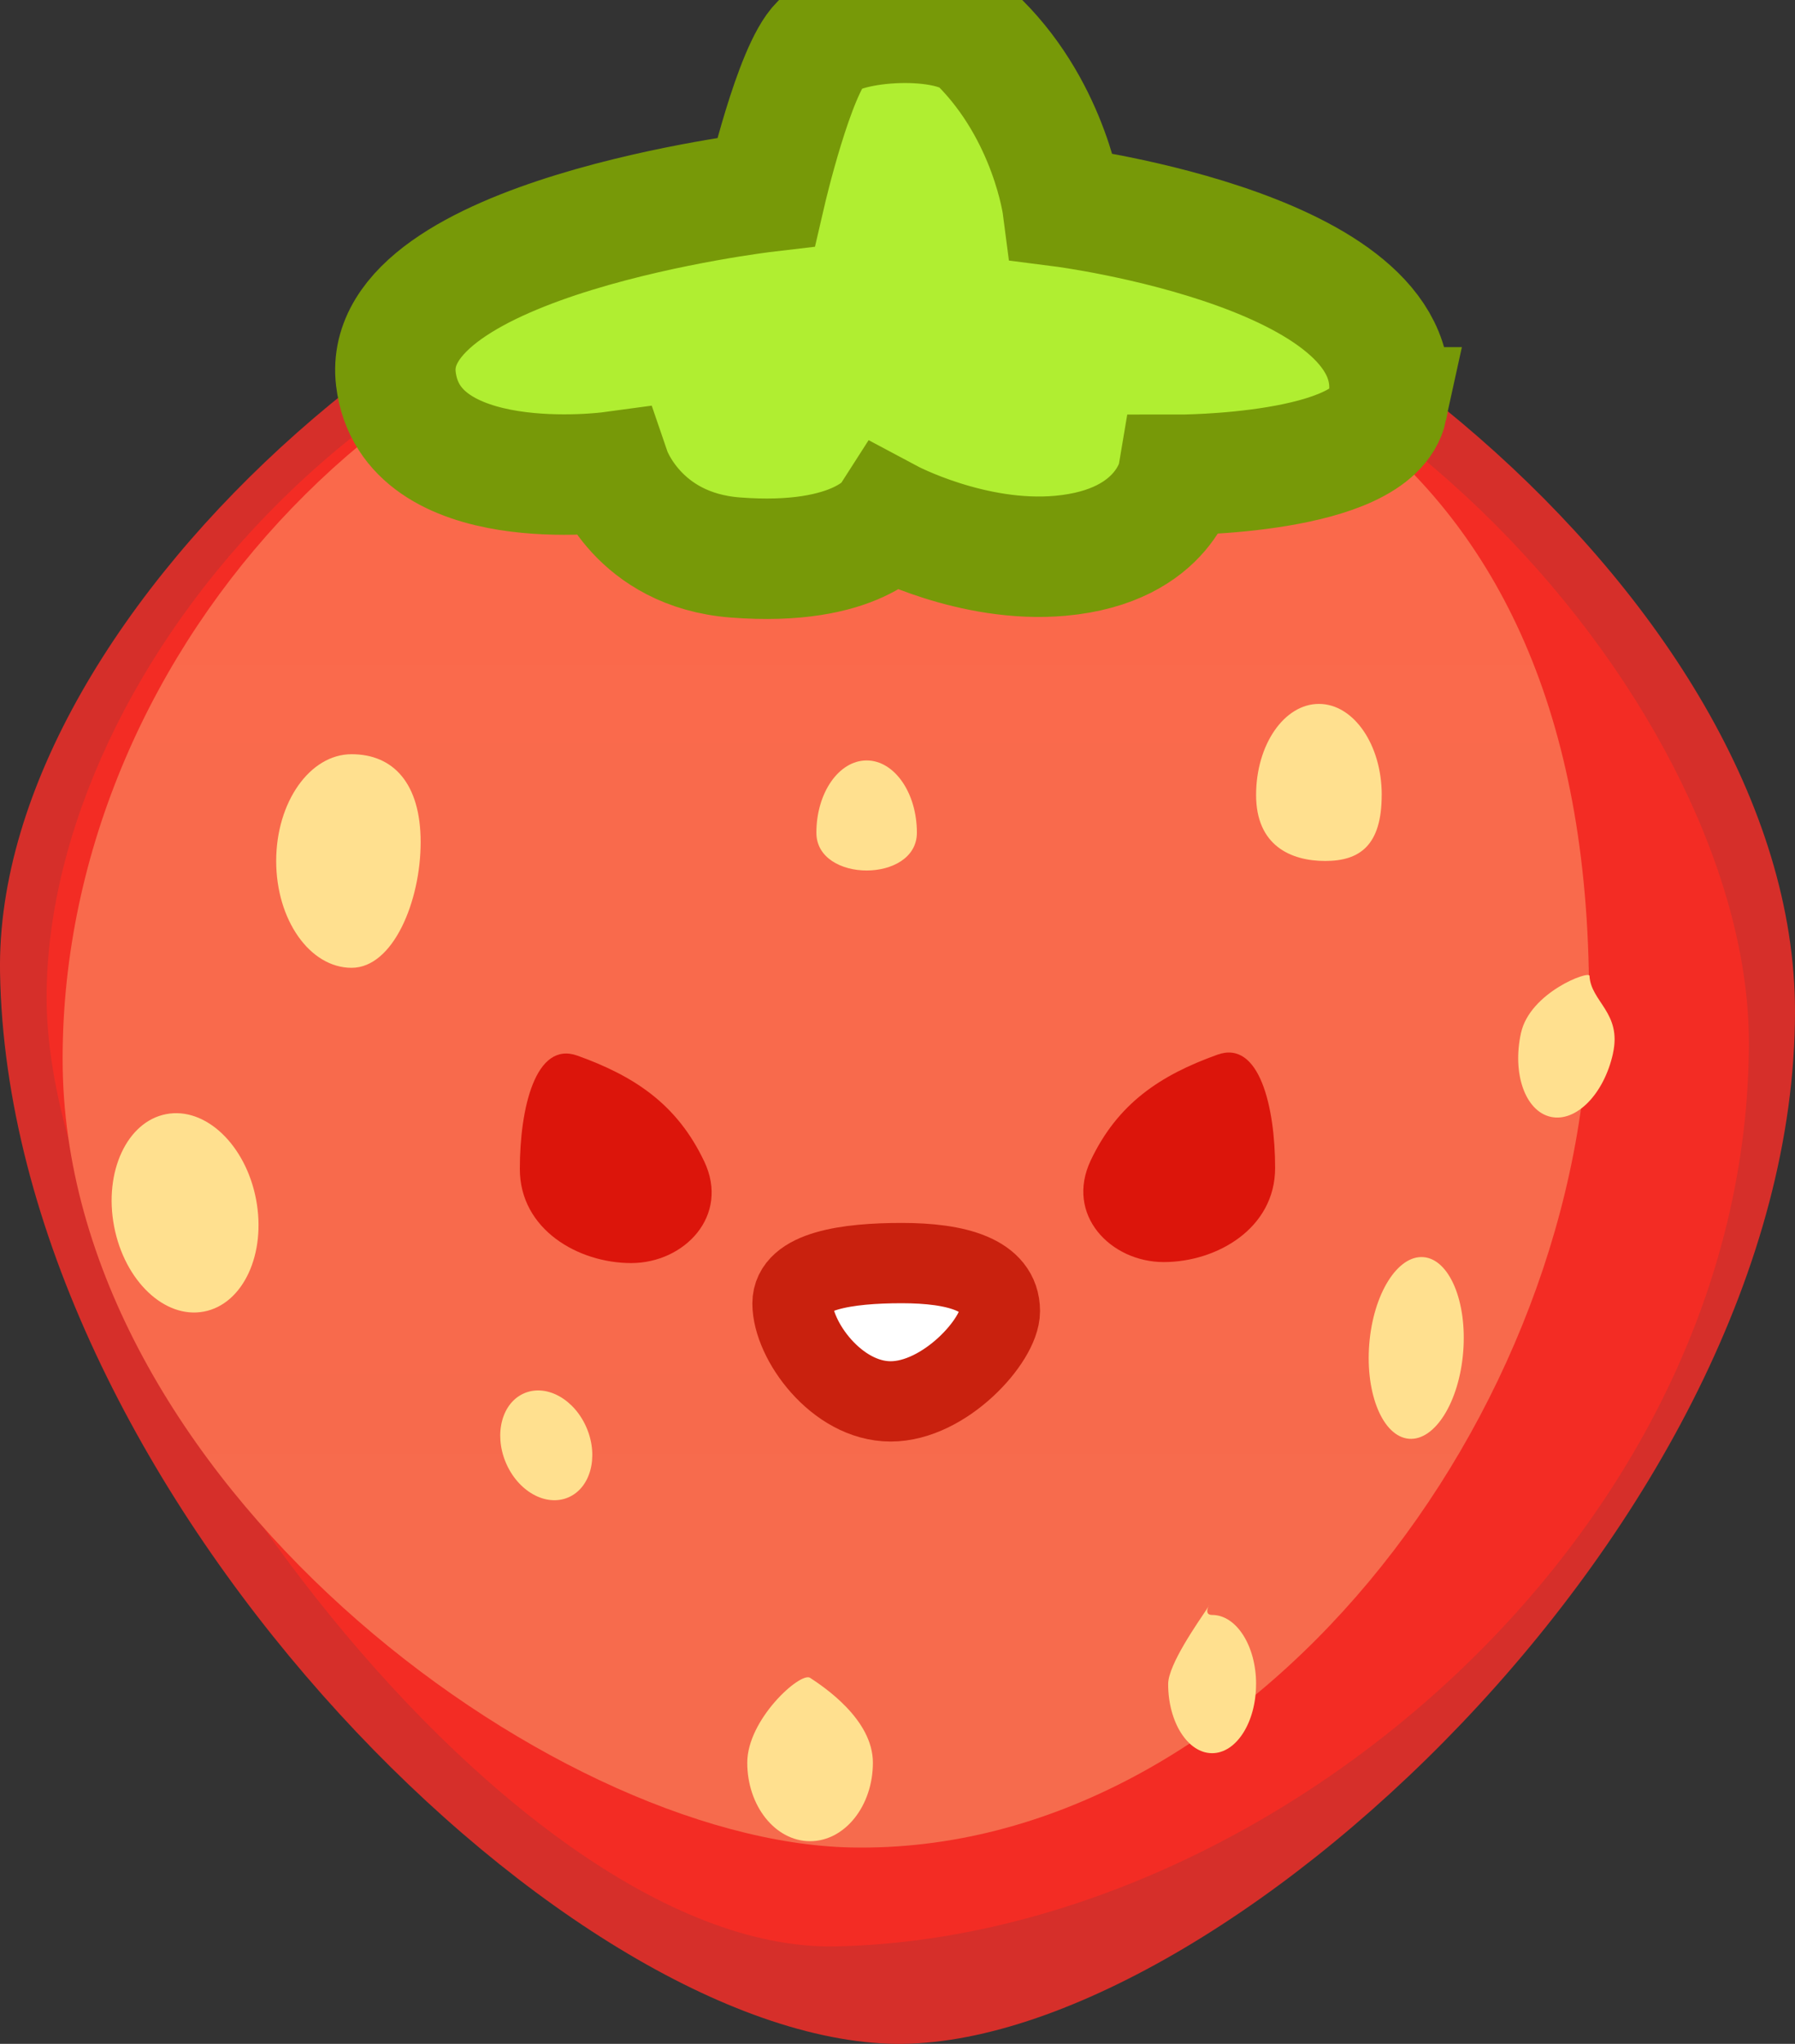 <svg version="1.1" xmlns="http://www.w3.org/2000/svg" xmlns:xlink="http://www.w3.org/1999/xlink" width="44.72" height="50.906" viewBox="0,0,44.72,50.906"><rect x="0" y="0" width="44.72" height="50.906" fill="#333333" stroke="none"/><defs><linearGradient x1="403.214" y1="-19.003" x2="403.214" y2="20.28" gradientUnits="userSpaceOnUse" id="color-1"><stop offset="0" stop-color="#fb694b"/><stop offset="1" stop-color="#f66b4d"/></linearGradient></defs><g transform="translate(-382.64,25.737)"><g data-paper-data="{&quot;isPaintingLayer&quot;:true}" fill-rule="nonzero" stroke-linecap="butt" stroke-linejoin="miter" stroke-miterlimit="10" stroke-dasharray="" stroke-dashoffset="0" style="mix-blend-mode: normal"><path d="M427.36,-0.549c0,12.702 -14.612,26.02 -22.599,25.713c-8.312,-0.319 -21.899,-13.972 -22.12,-26.671c-0.16,-9.188 12.528,-20.042 22.12,-19.964c9.106,0.074 22.599,10.616 22.599,20.922z" fill="#d62f2a" stroke="none" stroke-width="0"/><path d="M426.211,0.206c0,12.273 -11.967,22.331 -22.77,22.535c-8.301,0.156 -19.638,-15.435 -19.64,-23.631c-0.002,-8.21 8.679,-18.623 20.735,-18.623c12.057,0 21.674,11.671 21.674,19.718z" fill="#f32c24" stroke="none" stroke-width="0"/><path d="M422.228,-0.928c0,10.415 -8.494,21.41 -18.388,21.205c-7.549,-0.156 -19.64,-9.225 -19.64,-19.64c0,-10.415 8.961,-19.64 18.858,-19.64c9.896,0 19.171,3.904 19.171,18.075z" fill="url(#color-1)" stroke="none" stroke-width="0"/><g fill="#ffe08f" stroke="none" stroke-width="0"><path d="M393.12,-4.762c0,1.469 -0.684,3.13 -1.721,3.13c-1.037,0 -1.878,-1.191 -1.878,-2.66c0,-1.469 0.841,-2.66 1.878,-2.66c1.037,0 1.721,0.722 1.721,2.191z"/><path d="M405.483,-4.997c0,1.255 -2.504,1.255 -2.504,0c0,-0.994 0.561,-1.8 1.252,-1.8c0.691,0 1.252,0.806 1.252,1.8z"/><path d="M417.063,-5.936c0,1.253 -0.544,1.643 -1.408,1.643c-0.864,0 -1.721,-0.39 -1.721,-1.643c0,-1.253 0.701,-2.269 1.565,-2.269c0.864,0 1.565,1.016 1.565,2.269z"/><path d="M389.019,4.133c0.26,1.358 -0.321,2.611 -1.298,2.797c-0.976,0.187 -1.978,-0.763 -2.238,-2.121c-0.26,-1.358 0.321,-2.611 1.298,-2.797c0.976,-0.187 1.978,0.763 2.238,2.121z"/><path d="M397.262,9.843c0.297,0.719 0.085,1.489 -0.474,1.72c-0.559,0.231 -1.253,-0.164 -1.551,-0.883c-0.297,-0.719 -0.085,-1.489 0.474,-1.72c0.559,-0.231 1.253,0.164 1.551,0.883z"/><path d="M404.387,18.165c0,1.08 -0.701,1.956 -1.565,1.956c-0.864,0 -1.565,-0.876 -1.565,-1.956c0,-1.08 1.327,-2.269 1.565,-2.113c0.33,0.217 1.565,1.032 1.565,2.113z"/><path d="M422.826,0.499c-0.223,1.013 -0.918,1.721 -1.551,1.581c-0.633,-0.14 -0.965,-1.074 -0.742,-2.087c0.223,-1.013 1.7,-1.564 1.707,-1.425c0.033,0.647 0.809,0.917 0.585,1.93z"/><path d="M419.094,7.929c-0.099,1.249 -0.703,2.22 -1.35,2.169c-0.646,-0.051 -1.09,-1.106 -0.991,-2.355c0.099,-1.249 0.703,-2.22 1.35,-2.169c0.646,0.051 1.09,1.106 0.991,2.355z"/><path d="M413.933,16.208c0,0.951 -0.49,1.721 -1.095,1.721c-0.605,0 -1.095,-0.771 -1.095,-1.721c0,-0.487 0.755,-1.553 0.962,-1.866c0.197,-0.298 -0.161,0.144 0.134,0.144c0.605,0 1.095,0.771 1.095,1.721z"/></g><path d="M417.203,-15.591c-0.363,1.685 -5.206,1.68 -5.206,1.68c0,0 -0.293,1.779 -2.942,2.017c-2.193,0.197 -4.261,-0.906 -4.261,-0.906c0,0 -0.764,1.187 -3.839,0.948c-2.433,-0.189 -3.098,-2.13 -3.098,-2.13c0,0 -4.997,0.676 -5.354,-2.321c-0.419,-3.522 9.218,-4.655 9.218,-4.655c0,0 0.707,-3.047 1.361,-3.691c0.617,-0.607 3.229,-0.765 3.967,-0.026c1.766,1.765 2.066,4.087 2.066,4.087c0,0 8.919,1.143 8.087,4.997z" fill="#b0ee31" stroke="#779908" stroke-width="3"/><g><path d="M400.184,3.187c0.646,1.36 -0.497,2.535 -1.818,2.535c-1.321,0 -2.775,-0.838 -2.775,-2.344c0,-1.506 0.388,-3.198 1.435,-2.822c1.437,0.515 2.488,1.221 3.157,2.631z" fill="#dc150b" stroke="none" stroke-width="0"/><path d="M412.973,0.531c1.047,-0.375 1.435,1.316 1.435,2.822c0,1.506 -1.454,2.344 -2.775,2.344c-1.321,0 -2.464,-1.175 -1.818,-2.535c0.67,-1.41 1.72,-2.116 3.157,-2.631z" data-paper-data="{&quot;index&quot;:null}" fill="#dc150b" stroke="none" stroke-width="0"/><path d="M407.551,6.919c0,0.721 -1.371,2.248 -2.722,2.248c-1.35,0 -2.445,-1.528 -2.445,-2.44c0,-0.816 1.371,-1.005 2.722,-1.005c1.35,0 2.445,0.284 2.445,1.196z" fill="#ffffff" stroke="#c9210e" stroke-width="2"/></g></g></g></svg>